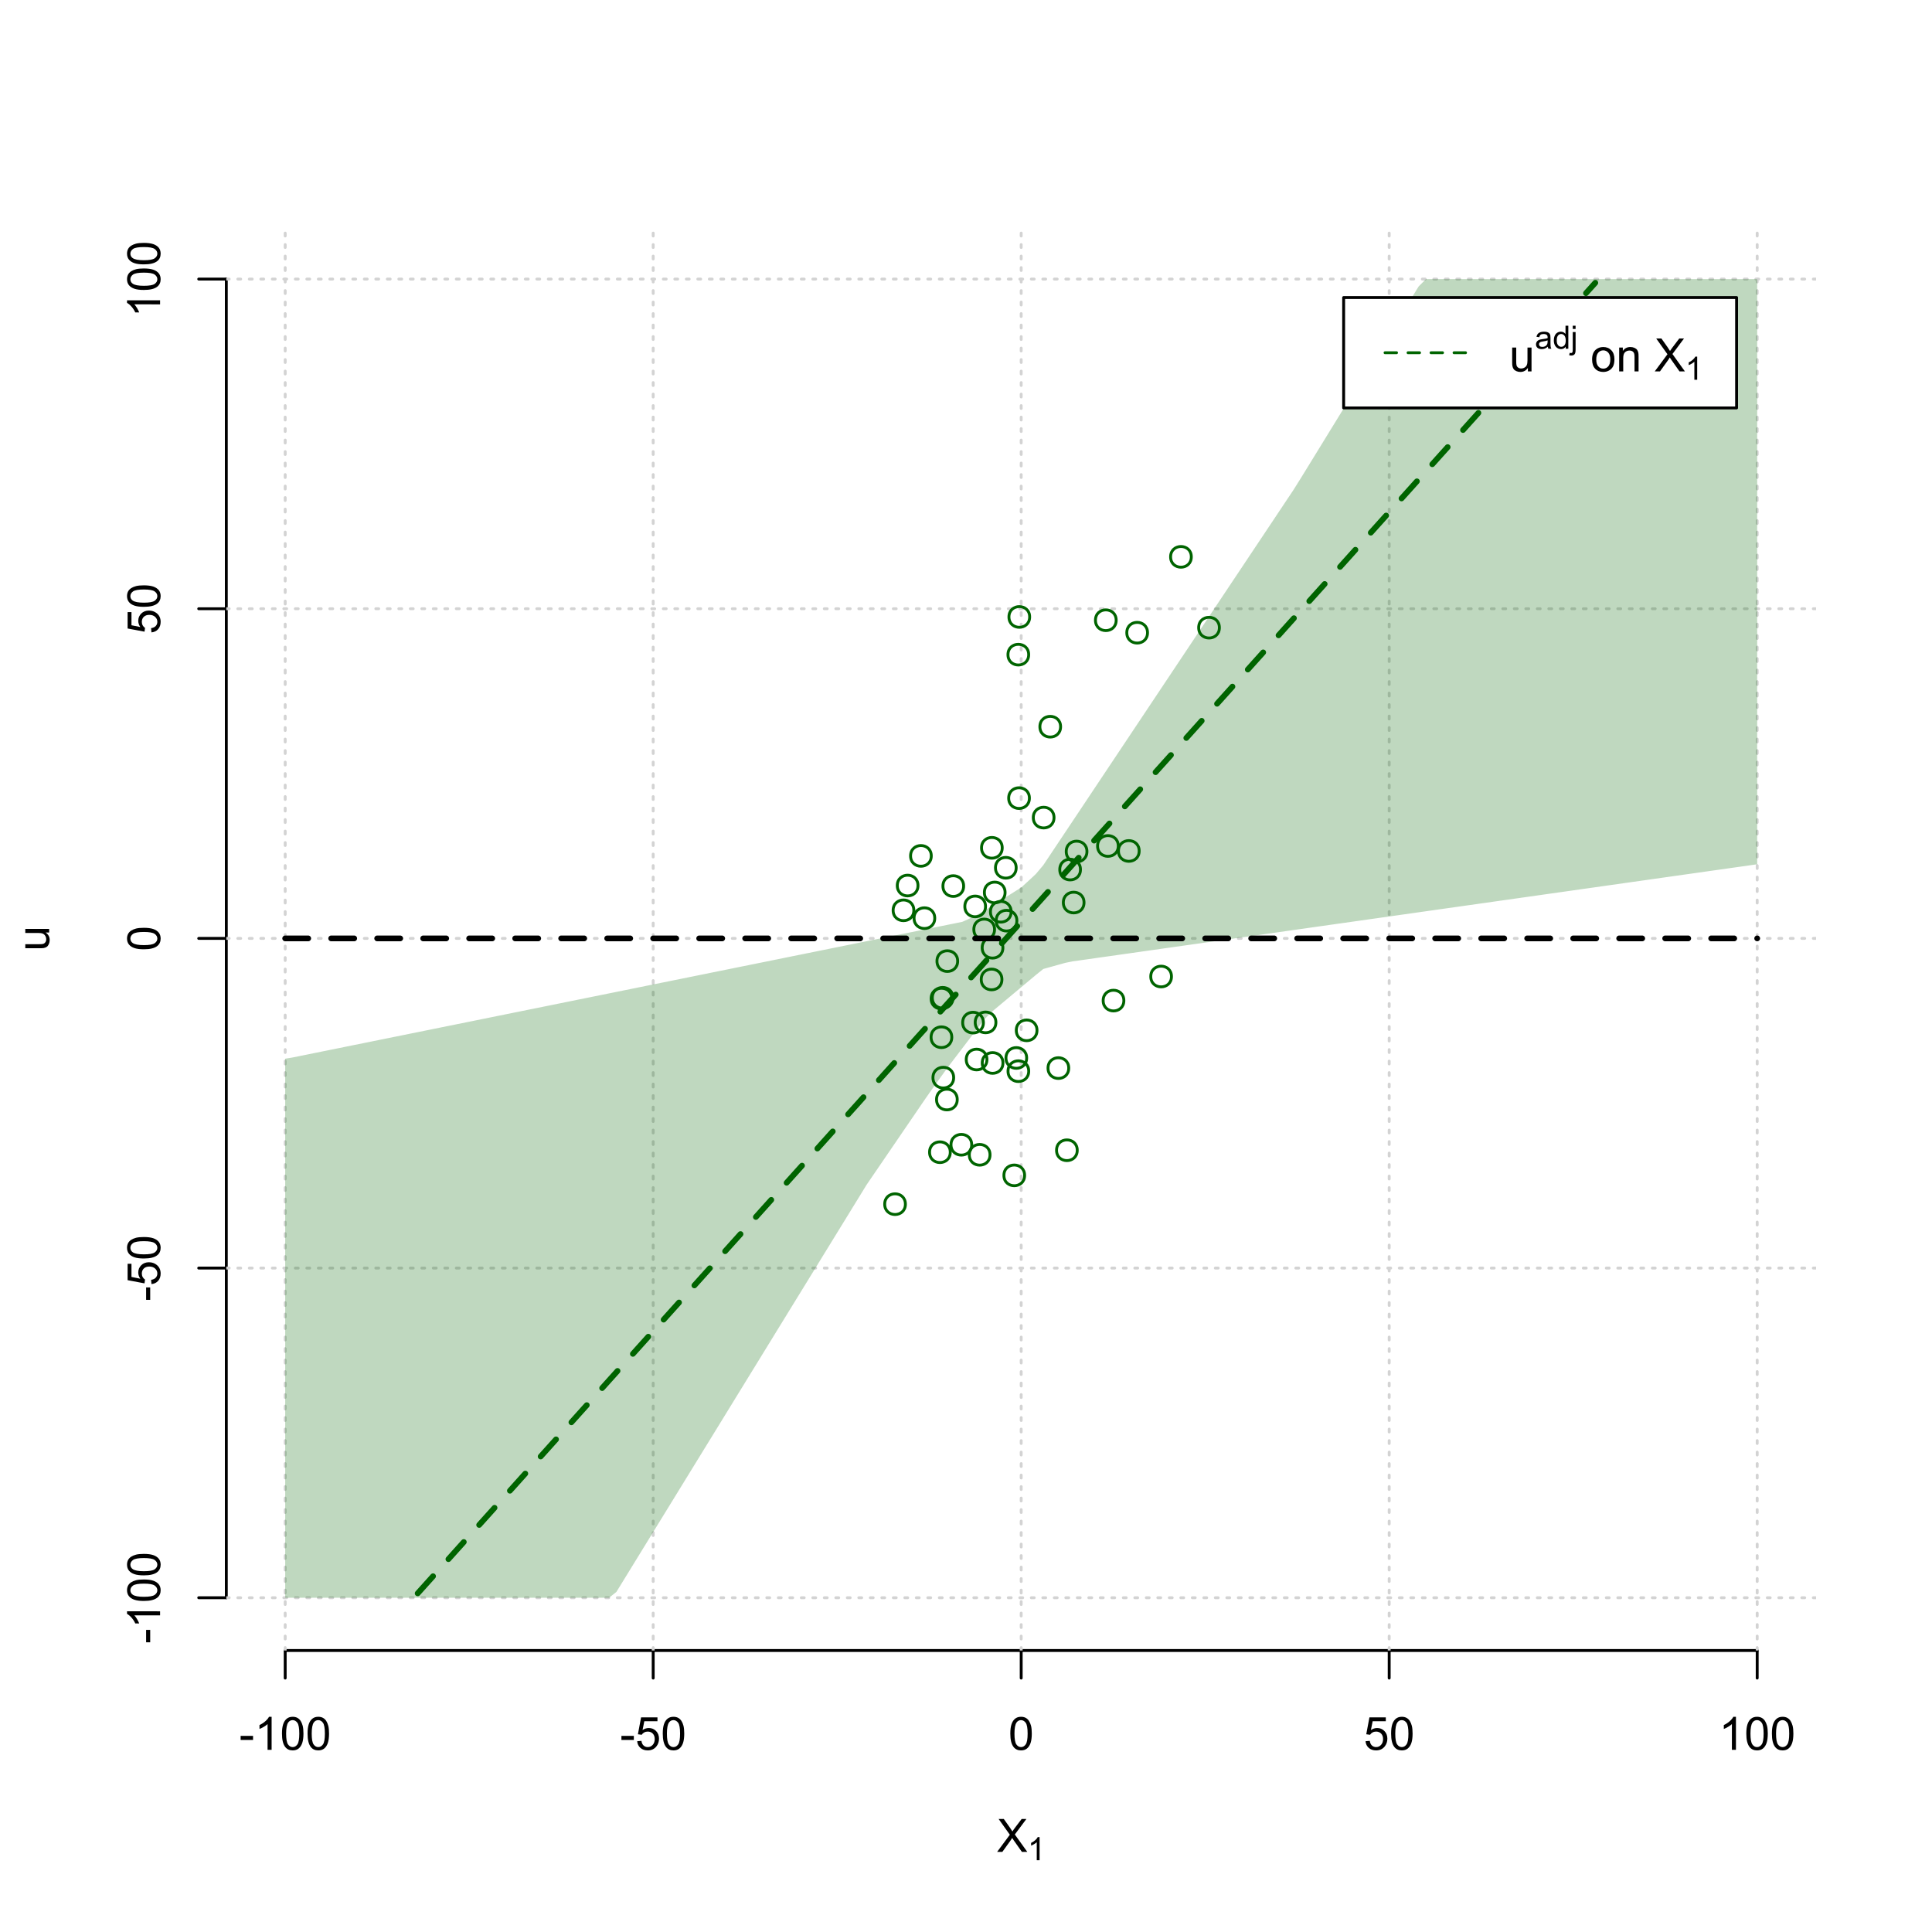 <?xml version="1.0" encoding="UTF-8"?>
<svg xmlns="http://www.w3.org/2000/svg" xmlns:xlink="http://www.w3.org/1999/xlink" width="504pt" height="504pt" viewBox="0 0 504 504" version="1.1">
<defs>
<g>
<symbol overflow="visible" id="glyph0-0">
<path style="stroke:none;" d="M 1.5 0 L 1.5 -7.5 L 7.5 -7.5 L 7.5 0 Z M 1.688 -0.188 L 7.312 -0.188 L 7.312 -7.312 L 1.688 -7.312 Z M 1.688 -0.188 "/>
</symbol>
<symbol overflow="visible" id="glyph0-1">
<path style="stroke:none;" d="M 0.055 0 L 3.375 -4.477 L 0.445 -8.59 L 1.797 -8.59 L 3.359 -6.387 C 3.68 -5.93 3.91 -5.578 4.047 -5.332 C 4.238 -5.645 4.465 -5.969 4.727 -6.312 L 6.457 -8.59 L 7.695 -8.59 L 4.676 -4.539 L 7.93 0 L 6.523 0 L 4.359 -3.062 C 4.238 -3.238 4.113 -3.43 3.984 -3.641 C 3.789 -3.324 3.652 -3.109 3.574 -2.992 L 1.418 0 Z M 0.055 0 "/>
</symbol>
<symbol overflow="visible" id="glyph0-2">
<path style="stroke:none;" d="M 0.383 -2.578 L 0.383 -3.641 L 3.621 -3.641 L 3.621 -2.578 Z M 0.383 -2.578 "/>
</symbol>
<symbol overflow="visible" id="glyph0-3">
<path style="stroke:none;" d="M 4.469 0 L 3.414 0 L 3.414 -6.719 C 3.16 -6.477 2.828 -6.234 2.414 -5.996 C 2 -5.75 1.629 -5.57 1.305 -5.449 L 1.305 -6.469 C 1.895 -6.742 2.41 -7.078 2.852 -7.477 C 3.293 -7.871 3.605 -8.254 3.789 -8.625 L 4.469 -8.625 Z M 4.469 0 "/>
</symbol>
<symbol overflow="visible" id="glyph0-4">
<path style="stroke:none;" d="M 0.5 -4.234 C 0.496 -5.246 0.602 -6.062 0.812 -6.688 C 1.02 -7.305 1.328 -7.785 1.742 -8.121 C 2.148 -8.457 2.668 -8.625 3.297 -8.625 C 3.758 -8.625 4.164 -8.531 4.512 -8.348 C 4.855 -8.16 5.141 -7.891 5.371 -7.543 C 5.594 -7.191 5.773 -6.766 5.906 -6.266 C 6.035 -5.762 6.098 -5.086 6.102 -4.234 C 6.098 -3.227 5.996 -2.414 5.789 -1.797 C 5.578 -1.176 5.266 -0.695 4.859 -0.359 C 4.445 -0.02 3.926 0.145 3.297 0.148 C 2.465 0.145 1.816 -0.148 1.348 -0.742 C 0.781 -1.457 0.496 -2.621 0.5 -4.234 Z M 1.582 -4.234 C 1.582 -2.824 1.746 -1.887 2.074 -1.418 C 2.402 -0.949 2.809 -0.715 3.297 -0.719 C 3.777 -0.715 4.184 -0.949 4.52 -1.422 C 4.848 -1.887 5.016 -2.824 5.016 -4.234 C 5.016 -5.648 4.848 -6.59 4.52 -7.055 C 4.184 -7.516 3.773 -7.746 3.289 -7.75 C 2.801 -7.746 2.414 -7.543 2.125 -7.137 C 1.762 -6.613 1.582 -5.645 1.582 -4.234 Z M 1.582 -4.234 "/>
</symbol>
<symbol overflow="visible" id="glyph0-5">
<path style="stroke:none;" d="M 0.5 -2.25 L 1.605 -2.344 C 1.684 -1.805 1.871 -1.398 2.176 -1.125 C 2.473 -0.852 2.836 -0.715 3.258 -0.719 C 3.766 -0.715 4.195 -0.906 4.547 -1.293 C 4.898 -1.672 5.074 -2.18 5.074 -2.82 C 5.074 -3.414 4.902 -3.891 4.566 -4.242 C 4.227 -4.59 3.785 -4.762 3.242 -4.766 C 2.898 -4.762 2.594 -4.684 2.32 -4.531 C 2.047 -4.375 1.832 -4.176 1.676 -3.93 L 0.688 -4.062 L 1.516 -8.473 L 5.789 -8.473 L 5.789 -7.465 L 2.359 -7.465 L 1.898 -5.156 C 2.414 -5.516 2.953 -5.695 3.523 -5.695 C 4.27 -5.695 4.902 -5.434 5.422 -4.914 C 5.934 -4.395 6.191 -3.727 6.195 -2.914 C 6.191 -2.133 5.965 -1.461 5.516 -0.898 C 4.961 -0.199 4.211 0.145 3.258 0.148 C 2.477 0.145 1.836 -0.07 1.344 -0.508 C 0.844 -0.941 0.562 -1.523 0.5 -2.25 Z M 0.5 -2.25 "/>
</symbol>
<symbol overflow="visible" id="glyph0-6">
<path style="stroke:none;" d="M 4.867 0 L 4.867 -0.914 C 4.379 -0.211 3.723 0.141 2.895 0.141 C 2.527 0.141 2.184 0.07 1.867 -0.07 C 1.547 -0.211 1.309 -0.387 1.156 -0.602 C 1 -0.812 0.895 -1.074 0.832 -1.383 C 0.785 -1.59 0.762 -1.918 0.766 -2.367 L 0.766 -6.223 L 1.82 -6.223 L 1.82 -2.773 C 1.816 -2.219 1.84 -1.848 1.887 -1.656 C 1.949 -1.379 2.09 -1.16 2.309 -1.004 C 2.523 -0.84 2.789 -0.762 3.105 -0.766 C 3.418 -0.762 3.715 -0.844 3.996 -1.008 C 4.273 -1.172 4.469 -1.391 4.586 -1.672 C 4.699 -1.949 4.758 -2.355 4.758 -2.891 L 4.758 -6.223 L 5.812 -6.223 L 5.812 0 Z M 4.867 0 "/>
</symbol>
<symbol overflow="visible" id="glyph0-7">
<path style="stroke:none;" d=""/>
</symbol>
<symbol overflow="visible" id="glyph0-8">
<path style="stroke:none;" d="M 0.398 -3.109 C 0.398 -4.262 0.719 -5.117 1.359 -5.672 C 1.895 -6.133 2.547 -6.363 3.316 -6.363 C 4.172 -6.363 4.871 -6.082 5.414 -5.52 C 5.953 -4.957 6.223 -4.184 6.227 -3.199 C 6.223 -2.398 6.102 -1.766 5.867 -1.309 C 5.625 -0.848 5.277 -0.492 4.82 -0.238 C 4.359 0.016 3.859 0.141 3.316 0.141 C 2.441 0.141 1.734 -0.137 1.203 -0.695 C 0.664 -1.254 0.398 -2.059 0.398 -3.109 Z M 1.484 -3.109 C 1.48 -2.309 1.656 -1.711 2.004 -1.32 C 2.348 -0.922 2.785 -0.727 3.316 -0.727 C 3.84 -0.727 4.273 -0.926 4.621 -1.324 C 4.969 -1.723 5.145 -2.328 5.145 -3.148 C 5.145 -3.914 4.969 -4.496 4.617 -4.895 C 4.266 -5.289 3.832 -5.488 3.316 -5.492 C 2.785 -5.488 2.348 -5.293 2.004 -4.898 C 1.656 -4.5 1.48 -3.902 1.484 -3.109 Z M 1.484 -3.109 "/>
</symbol>
<symbol overflow="visible" id="glyph0-9">
<path style="stroke:none;" d="M 0.789 0 L 0.789 -6.223 L 1.742 -6.223 L 1.742 -5.336 C 2.195 -6.02 2.855 -6.363 3.719 -6.363 C 4.09 -6.363 4.434 -6.293 4.754 -6.16 C 5.066 -6.023 5.305 -5.848 5.461 -5.633 C 5.617 -5.41 5.727 -5.152 5.789 -4.852 C 5.828 -4.656 5.848 -4.312 5.848 -3.828 L 5.848 0 L 4.793 0 L 4.793 -3.785 C 4.793 -4.215 4.75 -4.535 4.668 -4.75 C 4.586 -4.961 4.441 -5.129 4.234 -5.258 C 4.023 -5.383 3.777 -5.449 3.5 -5.449 C 3.047 -5.449 2.66 -5.305 2.332 -5.02 C 2.004 -4.734 1.84 -4.195 1.844 -3.398 L 1.844 0 Z M 0.789 0 "/>
</symbol>
<symbol overflow="visible" id="glyph1-0">
<path style="stroke:none;" d="M 1.051 0 L 1.051 -5.25 L 5.25 -5.25 L 5.25 0 Z M 1.18 -0.133 L 5.117 -0.133 L 5.117 -5.117 L 1.18 -5.117 Z M 1.18 -0.133 "/>
</symbol>
<symbol overflow="visible" id="glyph1-1">
<path style="stroke:none;" d="M 3.129 0 L 2.391 0 L 2.391 -4.703 C 2.211 -4.531 1.977 -4.363 1.691 -4.195 C 1.398 -4.023 1.141 -3.895 0.914 -3.812 L 0.914 -4.527 C 1.328 -4.719 1.688 -4.953 1.996 -5.234 C 2.305 -5.508 2.523 -5.777 2.652 -6.039 L 3.129 -6.039 Z M 3.129 0 "/>
</symbol>
<symbol overflow="visible" id="glyph1-2">
<path style="stroke:none;" d="M 3.395 -0.539 C 3.117 -0.305 2.855 -0.137 2.605 -0.043 C 2.352 0.051 2.082 0.094 1.793 0.098 C 1.312 0.094 0.941 -0.02 0.688 -0.25 C 0.43 -0.48 0.305 -0.781 0.305 -1.148 C 0.305 -1.359 0.352 -1.551 0.449 -1.73 C 0.543 -1.902 0.668 -2.047 0.828 -2.156 C 0.984 -2.262 1.164 -2.34 1.363 -2.398 C 1.504 -2.434 1.723 -2.473 2.02 -2.512 C 2.609 -2.578 3.047 -2.664 3.336 -2.766 C 3.336 -2.867 3.34 -2.93 3.34 -2.957 C 3.34 -3.258 3.27 -3.469 3.129 -3.594 C 2.941 -3.758 2.66 -3.844 2.289 -3.844 C 1.941 -3.844 1.684 -3.781 1.52 -3.66 C 1.348 -3.535 1.227 -3.32 1.152 -3.016 L 0.43 -3.113 C 0.492 -3.418 0.602 -3.668 0.754 -3.863 C 0.902 -4.051 1.121 -4.199 1.406 -4.301 C 1.688 -4.402 2.016 -4.453 2.395 -4.453 C 2.766 -4.453 3.066 -4.406 3.301 -4.32 C 3.527 -4.23 3.699 -4.121 3.812 -3.992 C 3.918 -3.855 3.996 -3.691 4.043 -3.492 C 4.066 -3.363 4.078 -3.133 4.082 -2.809 L 4.082 -1.824 C 4.078 -1.137 4.094 -0.703 4.129 -0.523 C 4.156 -0.336 4.219 -0.164 4.316 0 L 3.543 0 C 3.465 -0.152 3.414 -0.332 3.395 -0.539 Z M 3.336 -2.188 C 3.062 -2.074 2.66 -1.98 2.129 -1.906 C 1.82 -1.859 1.605 -1.812 1.484 -1.758 C 1.355 -1.703 1.258 -1.621 1.191 -1.52 C 1.121 -1.41 1.09 -1.293 1.09 -1.168 C 1.09 -0.969 1.164 -0.805 1.312 -0.676 C 1.461 -0.543 1.68 -0.48 1.969 -0.48 C 2.25 -0.48 2.5 -0.539 2.727 -0.664 C 2.945 -0.785 3.109 -0.957 3.215 -1.176 C 3.293 -1.34 3.332 -1.586 3.336 -1.914 Z M 3.336 -2.188 "/>
</symbol>
<symbol overflow="visible" id="glyph1-3">
<path style="stroke:none;" d="M 3.379 0 L 3.379 -0.551 C 3.102 -0.121 2.695 0.094 2.16 0.098 C 1.812 0.094 1.492 0 1.203 -0.188 C 0.906 -0.379 0.68 -0.645 0.523 -0.988 C 0.359 -1.328 0.281 -1.723 0.285 -2.172 C 0.281 -2.605 0.355 -3 0.504 -3.355 C 0.648 -3.707 0.863 -3.977 1.156 -4.168 C 1.441 -4.355 1.766 -4.453 2.129 -4.453 C 2.387 -4.453 2.621 -4.395 2.828 -4.285 C 3.031 -4.172 3.199 -4.031 3.332 -3.855 L 3.332 -6.012 L 4.066 -6.012 L 4.066 0 Z M 1.047 -2.172 C 1.043 -1.613 1.16 -1.195 1.398 -0.922 C 1.629 -0.641 1.906 -0.504 2.23 -0.508 C 2.551 -0.504 2.824 -0.637 3.051 -0.902 C 3.273 -1.168 3.387 -1.57 3.391 -2.113 C 3.387 -2.707 3.273 -3.145 3.047 -3.426 C 2.816 -3.703 2.531 -3.844 2.199 -3.844 C 1.867 -3.844 1.594 -3.707 1.375 -3.441 C 1.152 -3.168 1.043 -2.746 1.047 -2.172 Z M 1.047 -2.172 "/>
</symbol>
<symbol overflow="visible" id="glyph1-4">
<path style="stroke:none;" d="M 0.551 -5.156 L 0.551 -6.012 L 1.289 -6.012 L 1.289 -5.156 Z M -0.387 1.691 L -0.246 1.062 C -0.098 1.098 0.016 1.117 0.102 1.121 C 0.25 1.117 0.363 1.066 0.438 0.969 C 0.512 0.867 0.551 0.621 0.551 0.223 L 0.551 -4.355 L 1.289 -4.355 L 1.289 0.238 C 1.289 0.773 1.219 1.148 1.078 1.359 C 0.898 1.633 0.602 1.77 0.191 1.77 C -0.008 1.77 -0.199 1.742 -0.387 1.691 Z M -0.387 1.691 "/>
</symbol>
<symbol overflow="visible" id="glyph2-0">
<path style="stroke:none;" d="M 0 -1.5 L -7.5 -1.5 L -7.5 -7.5 L 0 -7.5 Z M -0.188 -1.688 L -0.188 -7.312 L -7.312 -7.312 L -7.312 -1.688 Z M -0.188 -1.688 "/>
</symbol>
<symbol overflow="visible" id="glyph2-1">
<path style="stroke:none;" d="M 0 -4.867 L -0.914 -4.867 C -0.211 -4.379 0.141 -3.723 0.141 -2.895 C 0.141 -2.527 0.07 -2.184 -0.07 -1.867 C -0.211 -1.547 -0.387 -1.309 -0.598 -1.156 C -0.809 -1 -1.07 -0.895 -1.383 -0.832 C -1.59 -0.789 -1.918 -0.766 -2.367 -0.77 L -6.223 -0.77 L -6.223 -1.824 L -2.773 -1.824 C -2.219 -1.82 -1.848 -1.844 -1.656 -1.887 C -1.379 -1.949 -1.16 -2.09 -1.004 -2.309 C -0.84 -2.523 -0.762 -2.789 -0.766 -3.105 C -0.762 -3.418 -0.844 -3.715 -1.008 -3.996 C -1.172 -4.273 -1.391 -4.469 -1.672 -4.586 C -1.945 -4.699 -2.352 -4.758 -2.887 -4.758 L -6.223 -4.758 L -6.223 -5.812 L 0 -5.812 Z M 0 -4.867 "/>
</symbol>
<symbol overflow="visible" id="glyph2-2">
<path style="stroke:none;" d="M -2.578 -0.383 L -3.641 -0.383 L -3.641 -3.621 L -2.578 -3.621 Z M -2.578 -0.383 "/>
</symbol>
<symbol overflow="visible" id="glyph2-3">
<path style="stroke:none;" d="M 0 -4.469 L 0 -3.414 L -6.719 -3.418 C -6.477 -3.16 -6.234 -2.828 -5.996 -2.418 C -5.75 -2.004 -5.57 -1.633 -5.449 -1.309 L -6.469 -1.309 C -6.742 -1.895 -7.078 -2.41 -7.477 -2.852 C -7.871 -3.293 -8.254 -3.605 -8.625 -3.793 L -8.625 -4.473 Z M 0 -4.469 "/>
</symbol>
<symbol overflow="visible" id="glyph2-4">
<path style="stroke:none;" d="M -4.234 -0.5 C -5.246 -0.496 -6.062 -0.602 -6.688 -0.812 C -7.305 -1.02 -7.785 -1.328 -8.121 -1.742 C -8.457 -2.152 -8.625 -2.672 -8.625 -3.301 C -8.625 -3.758 -8.531 -4.164 -8.348 -4.512 C -8.16 -4.859 -7.891 -5.145 -7.543 -5.371 C -7.191 -5.594 -6.766 -5.773 -6.266 -5.906 C -5.762 -6.035 -5.086 -6.098 -4.234 -6.102 C -3.223 -6.098 -2.41 -5.996 -1.793 -5.789 C -1.176 -5.578 -0.695 -5.266 -0.359 -4.859 C -0.02 -4.445 0.145 -3.926 0.148 -3.297 C 0.145 -2.465 -0.148 -1.816 -0.742 -1.348 C -1.457 -0.781 -2.621 -0.496 -4.234 -0.5 Z M -4.234 -1.582 C -2.824 -1.582 -1.887 -1.746 -1.418 -2.074 C -0.949 -2.402 -0.715 -2.809 -0.719 -3.297 C -0.715 -3.777 -0.949 -4.184 -1.422 -4.52 C -1.887 -4.848 -2.824 -5.016 -4.234 -5.016 C -5.648 -5.016 -6.59 -4.848 -7.055 -4.52 C -7.516 -4.188 -7.746 -3.777 -7.75 -3.289 C -7.746 -2.801 -7.543 -2.414 -7.137 -2.129 C -6.613 -1.762 -5.645 -1.582 -4.234 -1.582 Z M -4.234 -1.582 "/>
</symbol>
<symbol overflow="visible" id="glyph2-5">
<path style="stroke:none;" d="M -2.25 -0.5 L -2.344 -1.605 C -1.805 -1.684 -1.398 -1.871 -1.125 -2.176 C -0.852 -2.473 -0.715 -2.836 -0.719 -3.258 C -0.715 -3.766 -0.906 -4.195 -1.293 -4.547 C -1.672 -4.898 -2.18 -5.074 -2.816 -5.074 C -3.414 -5.074 -3.891 -4.902 -4.242 -4.566 C -4.59 -4.227 -4.762 -3.785 -4.766 -3.242 C -4.762 -2.898 -4.684 -2.594 -4.531 -2.32 C -4.375 -2.047 -4.176 -1.832 -3.93 -1.676 L -4.062 -0.688 L -8.473 -1.52 L -8.473 -5.789 L -7.465 -5.789 L -7.465 -2.363 L -5.156 -1.898 C -5.516 -2.414 -5.695 -2.953 -5.695 -3.523 C -5.695 -4.27 -5.434 -4.902 -4.914 -5.422 C -4.395 -5.934 -3.727 -6.191 -2.91 -6.195 C -2.133 -6.191 -1.461 -5.965 -0.895 -5.516 C -0.199 -4.961 0.145 -4.211 0.148 -3.258 C 0.145 -2.477 -0.07 -1.836 -0.508 -1.344 C -0.941 -0.848 -1.523 -0.566 -2.25 -0.5 Z M -2.25 -0.5 "/>
</symbol>
</g>
<clipPath id="clip1">
  <path d="M 74 59.039 L 75 59.039 L 75 430.559 L 74 430.559 Z M 74 59.039 "/>
</clipPath>
<clipPath id="clip2">
  <path d="M 170 59.039 L 171 59.039 L 171 430.559 L 170 430.559 Z M 170 59.039 "/>
</clipPath>
<clipPath id="clip3">
  <path d="M 266 59.039 L 267 59.039 L 267 430.559 L 266 430.559 Z M 266 59.039 "/>
</clipPath>
<clipPath id="clip4">
  <path d="M 362 59.039 L 363 59.039 L 363 430.559 L 362 430.559 Z M 362 59.039 "/>
</clipPath>
<clipPath id="clip5">
  <path d="M 458 59.039 L 459 59.039 L 459 430.559 L 458 430.559 Z M 458 59.039 "/>
</clipPath>
<clipPath id="clip6">
  <path d="M 59.039 416 L 473.758 416 L 473.758 418 L 59.039 418 Z M 59.039 416 "/>
</clipPath>
<clipPath id="clip7">
  <path d="M 59.039 330 L 473.758 330 L 473.758 332 L 59.039 332 Z M 59.039 330 "/>
</clipPath>
<clipPath id="clip8">
  <path d="M 59.039 244 L 473.758 244 L 473.758 246 L 59.039 246 Z M 59.039 244 "/>
</clipPath>
<clipPath id="clip9">
  <path d="M 59.039 158 L 473.758 158 L 473.758 160 L 59.039 160 Z M 59.039 158 "/>
</clipPath>
<clipPath id="clip10">
  <path d="M 59.039 72 L 473.758 72 L 473.758 74 L 59.039 74 Z M 59.039 72 "/>
</clipPath>
</defs>
<g id="surface4776">
<rect x="0" y="0" width="504" height="504" style="fill:rgb(100%,100%,100%);fill-opacity:1;stroke:none;"/>
<g style="fill:rgb(0%,0%,0%);fill-opacity:1;">
  <use xlink:href="#glyph0-1" x="260.062" y="483.102"/>
</g>
<g style="fill:rgb(0%,0%,0%);fill-opacity:1;">
  <use xlink:href="#glyph1-1" x="268.066" y="485.281"/>
</g>
<g style="fill:rgb(0%,0%,0%);fill-opacity:1;">
  <use xlink:href="#glyph2-1" x="12.82" y="248.137"/>
</g>
<path style="fill:none;stroke-width:0.75;stroke-linecap:round;stroke-linejoin:round;stroke:rgb(0%,0%,0%);stroke-opacity:1;stroke-miterlimit:10;" d="M 74.398 430.559 L 458.398 430.559 "/>
<path style="fill:none;stroke-width:0.75;stroke-linecap:round;stroke-linejoin:round;stroke:rgb(0%,0%,0%);stroke-opacity:1;stroke-miterlimit:10;" d="M 74.398 430.559 L 74.398 437.762 "/>
<path style="fill:none;stroke-width:0.75;stroke-linecap:round;stroke-linejoin:round;stroke:rgb(0%,0%,0%);stroke-opacity:1;stroke-miterlimit:10;" d="M 170.398 430.559 L 170.398 437.762 "/>
<path style="fill:none;stroke-width:0.75;stroke-linecap:round;stroke-linejoin:round;stroke:rgb(0%,0%,0%);stroke-opacity:1;stroke-miterlimit:10;" d="M 266.398 430.559 L 266.398 437.762 "/>
<path style="fill:none;stroke-width:0.75;stroke-linecap:round;stroke-linejoin:round;stroke:rgb(0%,0%,0%);stroke-opacity:1;stroke-miterlimit:10;" d="M 362.398 430.559 L 362.398 437.762 "/>
<path style="fill:none;stroke-width:0.75;stroke-linecap:round;stroke-linejoin:round;stroke:rgb(0%,0%,0%);stroke-opacity:1;stroke-miterlimit:10;" d="M 458.398 430.559 L 458.398 437.762 "/>
<g style="fill:rgb(0%,0%,0%);fill-opacity:1;">
  <use xlink:href="#glyph0-2" x="62.391" y="456.48"/>
  <use xlink:href="#glyph0-3" x="66.387" y="456.48"/>
  <use xlink:href="#glyph0-4" x="73.061" y="456.48"/>
  <use xlink:href="#glyph0-4" x="79.734" y="456.48"/>
</g>
<g style="fill:rgb(0%,0%,0%);fill-opacity:1;">
  <use xlink:href="#glyph0-2" x="161.727" y="456.48"/>
  <use xlink:href="#glyph0-5" x="165.723" y="456.48"/>
  <use xlink:href="#glyph0-4" x="172.396" y="456.48"/>
</g>
<g style="fill:rgb(0%,0%,0%);fill-opacity:1;">
  <use xlink:href="#glyph0-4" x="263.062" y="456.48"/>
</g>
<g style="fill:rgb(0%,0%,0%);fill-opacity:1;">
  <use xlink:href="#glyph0-5" x="355.727" y="456.48"/>
  <use xlink:href="#glyph0-4" x="362.4" y="456.48"/>
</g>
<g style="fill:rgb(0%,0%,0%);fill-opacity:1;">
  <use xlink:href="#glyph0-3" x="448.387" y="456.48"/>
  <use xlink:href="#glyph0-4" x="455.061" y="456.48"/>
  <use xlink:href="#glyph0-4" x="461.734" y="456.48"/>
</g>
<path style="fill:none;stroke-width:0.75;stroke-linecap:round;stroke-linejoin:round;stroke:rgb(0%,0%,0%);stroke-opacity:1;stroke-miterlimit:10;" d="M 59.039 416.801 L 59.039 72.801 "/>
<path style="fill:none;stroke-width:0.75;stroke-linecap:round;stroke-linejoin:round;stroke:rgb(0%,0%,0%);stroke-opacity:1;stroke-miterlimit:10;" d="M 59.039 416.801 L 51.84 416.801 "/>
<path style="fill:none;stroke-width:0.75;stroke-linecap:round;stroke-linejoin:round;stroke:rgb(0%,0%,0%);stroke-opacity:1;stroke-miterlimit:10;" d="M 59.039 330.801 L 51.84 330.801 "/>
<path style="fill:none;stroke-width:0.75;stroke-linecap:round;stroke-linejoin:round;stroke:rgb(0%,0%,0%);stroke-opacity:1;stroke-miterlimit:10;" d="M 59.039 244.801 L 51.84 244.801 "/>
<path style="fill:none;stroke-width:0.75;stroke-linecap:round;stroke-linejoin:round;stroke:rgb(0%,0%,0%);stroke-opacity:1;stroke-miterlimit:10;" d="M 59.039 158.801 L 51.84 158.801 "/>
<path style="fill:none;stroke-width:0.75;stroke-linecap:round;stroke-linejoin:round;stroke:rgb(0%,0%,0%);stroke-opacity:1;stroke-miterlimit:10;" d="M 59.039 72.801 L 51.84 72.801 "/>
<g style="fill:rgb(0%,0%,0%);fill-opacity:1;">
  <use xlink:href="#glyph2-2" x="41.762" y="428.809"/>
  <use xlink:href="#glyph2-3" x="41.762" y="424.812"/>
  <use xlink:href="#glyph2-4" x="41.762" y="418.139"/>
  <use xlink:href="#glyph2-4" x="41.762" y="411.465"/>
</g>
<g style="fill:rgb(0%,0%,0%);fill-opacity:1;">
  <use xlink:href="#glyph2-2" x="41.762" y="339.473"/>
  <use xlink:href="#glyph2-5" x="41.762" y="335.477"/>
  <use xlink:href="#glyph2-4" x="41.762" y="328.803"/>
</g>
<g style="fill:rgb(0%,0%,0%);fill-opacity:1;">
  <use xlink:href="#glyph2-4" x="41.762" y="248.137"/>
</g>
<g style="fill:rgb(0%,0%,0%);fill-opacity:1;">
  <use xlink:href="#glyph2-5" x="41.762" y="165.473"/>
  <use xlink:href="#glyph2-4" x="41.762" y="158.799"/>
</g>
<g style="fill:rgb(0%,0%,0%);fill-opacity:1;">
  <use xlink:href="#glyph2-3" x="41.762" y="82.812"/>
  <use xlink:href="#glyph2-4" x="41.762" y="76.139"/>
  <use xlink:href="#glyph2-4" x="41.762" y="69.465"/>
</g>
<g clip-path="url(#clip1)" clip-rule="nonzero">
<path style="fill:none;stroke-width:0.75;stroke-linecap:round;stroke-linejoin:round;stroke:rgb(82.745%,82.745%,82.745%);stroke-opacity:1;stroke-dasharray:0.75,2.25;stroke-miterlimit:10;" d="M 74.398 430.559 L 74.398 59.039 "/>
</g>
<g clip-path="url(#clip2)" clip-rule="nonzero">
<path style="fill:none;stroke-width:0.75;stroke-linecap:round;stroke-linejoin:round;stroke:rgb(82.745%,82.745%,82.745%);stroke-opacity:1;stroke-dasharray:0.75,2.25;stroke-miterlimit:10;" d="M 170.398 430.559 L 170.398 59.039 "/>
</g>
<g clip-path="url(#clip3)" clip-rule="nonzero">
<path style="fill:none;stroke-width:0.75;stroke-linecap:round;stroke-linejoin:round;stroke:rgb(82.745%,82.745%,82.745%);stroke-opacity:1;stroke-dasharray:0.75,2.25;stroke-miterlimit:10;" d="M 266.398 430.559 L 266.398 59.039 "/>
</g>
<g clip-path="url(#clip4)" clip-rule="nonzero">
<path style="fill:none;stroke-width:0.75;stroke-linecap:round;stroke-linejoin:round;stroke:rgb(82.745%,82.745%,82.745%);stroke-opacity:1;stroke-dasharray:0.75,2.25;stroke-miterlimit:10;" d="M 362.398 430.559 L 362.398 59.039 "/>
</g>
<g clip-path="url(#clip5)" clip-rule="nonzero">
<path style="fill:none;stroke-width:0.75;stroke-linecap:round;stroke-linejoin:round;stroke:rgb(82.745%,82.745%,82.745%);stroke-opacity:1;stroke-dasharray:0.75,2.25;stroke-miterlimit:10;" d="M 458.398 430.559 L 458.398 59.039 "/>
</g>
<g clip-path="url(#clip6)" clip-rule="nonzero">
<path style="fill:none;stroke-width:0.75;stroke-linecap:round;stroke-linejoin:round;stroke:rgb(82.745%,82.745%,82.745%);stroke-opacity:1;stroke-dasharray:0.75,2.25;stroke-miterlimit:10;" d="M 59.039 416.801 L 473.762 416.801 "/>
</g>
<g clip-path="url(#clip7)" clip-rule="nonzero">
<path style="fill:none;stroke-width:0.75;stroke-linecap:round;stroke-linejoin:round;stroke:rgb(82.745%,82.745%,82.745%);stroke-opacity:1;stroke-dasharray:0.75,2.25;stroke-miterlimit:10;" d="M 59.039 330.801 L 473.762 330.801 "/>
</g>
<g clip-path="url(#clip8)" clip-rule="nonzero">
<path style="fill:none;stroke-width:0.75;stroke-linecap:round;stroke-linejoin:round;stroke:rgb(82.745%,82.745%,82.745%);stroke-opacity:1;stroke-dasharray:0.75,2.25;stroke-miterlimit:10;" d="M 59.039 244.801 L 473.762 244.801 "/>
</g>
<g clip-path="url(#clip9)" clip-rule="nonzero">
<path style="fill:none;stroke-width:0.75;stroke-linecap:round;stroke-linejoin:round;stroke:rgb(82.745%,82.745%,82.745%);stroke-opacity:1;stroke-dasharray:0.75,2.25;stroke-miterlimit:10;" d="M 59.039 158.801 L 473.762 158.801 "/>
</g>
<g clip-path="url(#clip10)" clip-rule="nonzero">
<path style="fill:none;stroke-width:0.75;stroke-linecap:round;stroke-linejoin:round;stroke:rgb(82.745%,82.745%,82.745%);stroke-opacity:1;stroke-dasharray:0.75,2.25;stroke-miterlimit:10;" d="M 59.039 72.801 L 473.762 72.801 "/>
</g>
<path style=" stroke:none;fill-rule:nonzero;fill:rgb(0%,39.216%,0%);fill-opacity:0.251;" d="M 74.398 304.922 L 74.398 276.18 L 76.32 275.867 L 78.238 275.477 L 80.16 275.09 L 82.078 274.699 L 84 274.312 L 85.922 273.922 L 87.84 273.535 L 89.762 273.145 L 91.68 272.754 L 93.602 272.367 L 95.52 271.977 L 97.441 271.59 L 99.359 271.199 L 101.281 270.812 L 103.199 270.422 L 105.121 270.035 L 107.039 269.645 L 108.961 269.258 L 110.879 268.867 L 112.801 268.477 L 114.719 268.09 L 116.641 267.699 L 118.559 267.312 L 120.48 266.922 L 122.398 266.535 L 124.32 266.145 L 126.238 265.758 L 128.16 265.367 L 130.078 264.977 L 132 264.59 L 133.922 264.199 L 135.84 263.812 L 137.762 263.422 L 139.68 263.035 L 141.602 262.645 L 143.52 262.258 L 145.441 261.867 L 147.359 261.477 L 149.281 261.09 L 151.199 260.699 L 153.121 260.312 L 155.039 259.922 L 156.961 259.535 L 158.879 259.145 L 160.801 258.758 L 162.719 258.367 L 164.641 257.98 L 166.559 257.59 L 168.48 257.199 L 170.398 256.812 L 172.32 256.422 L 174.238 256.035 L 176.16 255.645 L 178.078 255.258 L 180 254.867 L 181.922 254.48 L 183.84 254.09 L 185.762 253.699 L 187.68 253.312 L 189.602 252.922 L 191.52 252.535 L 193.441 252.145 L 195.359 251.758 L 197.281 251.367 L 199.199 250.98 L 201.121 250.59 L 203.039 250.203 L 204.961 249.812 L 206.879 249.422 L 208.801 249.035 L 210.719 248.645 L 212.641 248.258 L 214.559 247.867 L 216.48 247.48 L 218.398 247.09 L 220.32 246.703 L 222.238 246.312 L 224.16 245.922 L 226.078 245.535 L 228 245.145 L 229.922 244.758 L 231.84 244.367 L 233.762 243.98 L 235.68 243.59 L 237.602 243.203 L 239.52 242.812 L 241.441 242.426 L 243.359 242.035 L 245.281 241.645 L 247.199 241.258 L 249.121 240.867 L 251.039 240.48 L 252.961 239.609 L 254.879 238.629 L 256.801 237.555 L 258.719 236.352 L 260.641 235.145 L 262.559 233.938 L 264.48 232.73 L 266.398 231.523 L 268.32 229.777 L 270.238 227.984 L 272.16 225.699 L 274.078 222.82 L 276 219.938 L 277.922 217.059 L 279.84 214.18 L 281.762 211.301 L 283.68 208.422 L 285.602 205.539 L 287.52 202.66 L 289.441 199.781 L 291.359 196.902 L 293.281 194.02 L 295.199 191.141 L 297.121 188.262 L 299.039 185.383 L 300.961 182.5 L 302.879 179.621 L 304.801 176.742 L 306.719 173.863 L 308.641 170.984 L 310.559 168.102 L 312.48 165.223 L 314.398 162.344 L 316.32 159.465 L 318.238 156.582 L 320.16 153.703 L 322.078 150.824 L 324 147.945 L 325.922 145.062 L 327.84 142.184 L 329.762 139.305 L 331.68 136.426 L 333.602 133.543 L 335.52 130.664 L 337.441 127.785 L 339.359 124.719 L 341.281 121.594 L 343.199 118.473 L 345.121 115.348 L 347.039 112.223 L 348.961 109.098 L 350.879 105.973 L 352.801 102.848 L 354.719 99.727 L 356.641 96.602 L 358.559 93.477 L 360.48 90.352 L 362.398 87.227 L 364.32 84.102 L 366.238 80.98 L 368.16 77.855 L 370.078 74.73 L 372 72.801 L 458.398 72.801 L 458.398 225.461 L 456.48 225.734 L 454.559 226.008 L 452.641 226.277 L 450.719 226.551 L 448.801 226.824 L 446.879 227.094 L 444.961 227.367 L 443.039 227.641 L 441.121 227.914 L 439.199 228.184 L 437.281 228.457 L 435.359 228.73 L 433.441 229 L 431.52 229.273 L 429.602 229.547 L 427.68 229.82 L 425.762 230.09 L 423.84 230.363 L 421.922 230.637 L 420 230.91 L 418.078 231.18 L 416.16 231.453 L 414.238 231.727 L 412.32 231.996 L 410.398 232.27 L 408.48 232.543 L 406.559 232.816 L 404.641 233.086 L 402.719 233.359 L 400.801 233.633 L 398.879 233.906 L 396.961 234.176 L 395.039 234.449 L 393.121 234.723 L 391.199 234.992 L 389.281 235.266 L 387.359 235.539 L 385.441 235.812 L 383.52 236.082 L 381.602 236.355 L 379.68 236.629 L 377.762 236.898 L 375.84 237.172 L 373.922 237.445 L 372 237.719 L 370.078 237.988 L 368.16 238.262 L 366.238 238.535 L 364.32 238.809 L 362.398 239.078 L 360.48 239.352 L 358.559 239.625 L 356.641 239.895 L 354.719 240.168 L 352.801 240.441 L 350.879 240.715 L 348.961 240.984 L 347.039 241.258 L 345.121 241.531 L 343.199 241.801 L 341.281 242.074 L 339.359 242.348 L 337.441 242.621 L 335.52 242.891 L 333.602 243.164 L 331.68 243.438 L 329.762 243.711 L 327.84 243.98 L 325.922 244.254 L 324 244.527 L 322.078 244.797 L 320.16 245.07 L 318.238 245.344 L 316.32 245.617 L 314.398 245.887 L 312.48 246.16 L 310.559 246.434 L 308.641 246.703 L 306.719 246.977 L 304.801 247.25 L 302.879 247.523 L 300.961 247.793 L 299.039 248.066 L 297.121 248.34 L 295.199 248.613 L 293.281 248.883 L 291.359 249.156 L 289.441 249.43 L 287.52 249.699 L 285.602 249.973 L 283.68 250.246 L 281.762 250.52 L 279.84 250.789 L 277.922 251.172 L 274.078 252.242 L 272.16 252.777 L 270.238 254.328 L 268.32 255.934 L 266.398 257.539 L 264.48 259.145 L 262.559 260.75 L 260.641 262.355 L 258.719 263.961 L 256.801 265.891 L 254.879 268.414 L 252.961 270.934 L 251.039 273.457 L 249.121 275.977 L 247.199 278.5 L 245.281 281.156 L 243.359 283.832 L 241.441 286.566 L 239.52 289.379 L 237.602 292.188 L 235.68 295 L 233.762 297.809 L 231.84 300.621 L 229.922 303.434 L 228 306.242 L 226.078 309.055 L 224.16 312.18 L 222.238 315.305 L 220.32 318.43 L 218.398 321.551 L 216.48 324.676 L 214.559 327.801 L 212.641 330.926 L 210.719 334.051 L 208.801 337.176 L 206.879 340.297 L 204.961 343.422 L 203.039 346.547 L 201.121 349.672 L 199.199 352.797 L 197.281 355.922 L 195.359 359.043 L 193.441 362.168 L 191.52 365.293 L 189.602 368.418 L 187.68 371.543 L 185.762 374.668 L 183.84 377.789 L 181.922 380.914 L 178.078 387.164 L 176.16 390.289 L 174.238 393.414 L 172.32 396.535 L 170.398 399.66 L 168.48 402.785 L 166.559 405.91 L 164.641 409.035 L 162.719 412.16 L 160.801 415.281 L 158.879 416.801 L 74.398 416.801 Z M 74.398 304.922 "/>
<path style="fill:none;stroke-width:0.75;stroke-linecap:round;stroke-linejoin:round;stroke:rgb(0%,39.216%,0%);stroke-opacity:1;stroke-miterlimit:10;" d="M 236.191 314.129 C 236.191 317.73 230.793 317.73 230.793 314.129 C 230.793 310.531 236.191 310.531 236.191 314.129 "/>
<path style="fill:none;stroke-width:0.75;stroke-linecap:round;stroke-linejoin:round;stroke:rgb(0%,39.216%,0%);stroke-opacity:1;stroke-miterlimit:10;" d="M 268.539 208.203 C 268.539 211.805 263.137 211.805 263.137 208.203 C 263.137 204.605 268.539 204.605 268.539 208.203 "/>
<path style="fill:none;stroke-width:0.75;stroke-linecap:round;stroke-linejoin:round;stroke:rgb(0%,39.216%,0%);stroke-opacity:1;stroke-miterlimit:10;" d="M 242.941 223.277 C 242.941 226.875 237.543 226.875 237.543 223.277 C 237.543 219.676 242.941 219.676 242.941 223.277 "/>
<path style="fill:none;stroke-width:0.75;stroke-linecap:round;stroke-linejoin:round;stroke:rgb(0%,39.216%,0%);stroke-opacity:1;stroke-miterlimit:10;" d="M 257.094 236.461 C 257.094 240.059 251.695 240.059 251.695 236.461 C 251.695 232.859 257.094 232.859 257.094 236.461 "/>
<path style="fill:none;stroke-width:0.75;stroke-linecap:round;stroke-linejoin:round;stroke:rgb(0%,39.216%,0%);stroke-opacity:1;stroke-miterlimit:10;" d="M 281.02 300.066 C 281.02 303.664 275.621 303.664 275.621 300.066 C 275.621 296.465 281.02 296.465 281.02 300.066 "/>
<path style="fill:none;stroke-width:0.75;stroke-linecap:round;stroke-linejoin:round;stroke:rgb(0%,39.216%,0%);stroke-opacity:1;stroke-miterlimit:10;" d="M 274.961 213.285 C 274.961 216.887 269.559 216.887 269.559 213.285 C 269.559 209.688 274.961 209.688 274.961 213.285 "/>
<path style="fill:none;stroke-width:0.75;stroke-linecap:round;stroke-linejoin:round;stroke:rgb(0%,39.216%,0%);stroke-opacity:1;stroke-miterlimit:10;" d="M 265.09 226.375 C 265.09 229.977 259.691 229.977 259.691 226.375 C 259.691 222.777 265.09 222.777 265.09 226.375 "/>
<path style="fill:none;stroke-width:0.75;stroke-linecap:round;stroke-linejoin:round;stroke:rgb(0%,39.216%,0%);stroke-opacity:1;stroke-miterlimit:10;" d="M 276.676 189.578 C 276.676 193.176 271.277 193.176 271.277 189.578 C 271.277 185.977 276.676 185.977 276.676 189.578 "/>
<path style="fill:none;stroke-width:0.75;stroke-linecap:round;stroke-linejoin:round;stroke:rgb(0%,39.216%,0%);stroke-opacity:1;stroke-miterlimit:10;" d="M 243.848 239.52 C 243.848 243.121 238.449 243.121 238.449 239.52 C 238.449 235.922 243.848 235.922 243.848 239.52 "/>
<path style="fill:none;stroke-width:0.75;stroke-linecap:round;stroke-linejoin:round;stroke:rgb(0%,39.216%,0%);stroke-opacity:1;stroke-miterlimit:10;" d="M 257.465 276.398 C 257.465 279.996 252.066 279.996 252.066 276.398 C 252.066 272.797 257.465 272.797 257.465 276.398 "/>
<path style="fill:none;stroke-width:0.75;stroke-linecap:round;stroke-linejoin:round;stroke:rgb(0%,39.216%,0%);stroke-opacity:1;stroke-miterlimit:10;" d="M 310.777 145.266 C 310.777 148.867 305.375 148.867 305.375 145.266 C 305.375 141.668 310.777 141.668 310.777 145.266 "/>
<path style="fill:none;stroke-width:0.75;stroke-linecap:round;stroke-linejoin:round;stroke:rgb(0%,39.216%,0%);stroke-opacity:1;stroke-miterlimit:10;" d="M 293.18 261.02 C 293.18 264.621 287.781 264.621 287.781 261.02 C 287.781 257.422 293.18 257.422 293.18 261.02 "/>
<path style="fill:none;stroke-width:0.75;stroke-linecap:round;stroke-linejoin:round;stroke:rgb(0%,39.216%,0%);stroke-opacity:1;stroke-miterlimit:10;" d="M 291.176 161.801 C 291.176 165.402 285.773 165.402 285.773 161.801 C 285.773 158.199 291.176 158.199 291.176 161.801 "/>
<path style="fill:none;stroke-width:0.75;stroke-linecap:round;stroke-linejoin:round;stroke:rgb(0%,39.216%,0%);stroke-opacity:1;stroke-miterlimit:10;" d="M 247.898 300.574 C 247.898 304.176 242.496 304.176 242.496 300.574 C 242.496 296.977 247.898 296.977 247.898 300.574 "/>
<path style="fill:none;stroke-width:0.75;stroke-linecap:round;stroke-linejoin:round;stroke:rgb(0%,39.216%,0%);stroke-opacity:1;stroke-miterlimit:10;" d="M 238.391 237.477 C 238.391 241.074 232.992 241.074 232.992 237.477 C 232.992 233.875 238.391 233.875 238.391 237.477 "/>
<path style="fill:none;stroke-width:0.75;stroke-linecap:round;stroke-linejoin:round;stroke:rgb(0%,39.216%,0%);stroke-opacity:1;stroke-miterlimit:10;" d="M 248.613 260.293 C 248.613 263.895 243.211 263.895 243.211 260.293 C 243.211 256.695 248.613 256.695 248.613 260.293 "/>
<path style="fill:none;stroke-width:0.75;stroke-linecap:round;stroke-linejoin:round;stroke:rgb(0%,39.216%,0%);stroke-opacity:1;stroke-miterlimit:10;" d="M 259.801 266.711 C 259.801 270.312 254.402 270.312 254.402 266.711 C 254.402 263.109 259.801 263.109 259.801 266.711 "/>
<path style="fill:none;stroke-width:0.75;stroke-linecap:round;stroke-linejoin:round;stroke:rgb(0%,39.216%,0%);stroke-opacity:1;stroke-miterlimit:10;" d="M 268.363 279.438 C 268.363 283.035 262.965 283.035 262.965 279.438 C 262.965 275.836 268.363 275.836 268.363 279.438 "/>
<path style="fill:none;stroke-width:0.75;stroke-linecap:round;stroke-linejoin:round;stroke:rgb(0%,39.216%,0%);stroke-opacity:1;stroke-miterlimit:10;" d="M 283.551 222.133 C 283.551 225.73 278.148 225.73 278.148 222.133 C 278.148 218.531 283.551 218.531 283.551 222.133 "/>
<path style="fill:none;stroke-width:0.75;stroke-linecap:round;stroke-linejoin:round;stroke:rgb(0%,39.216%,0%);stroke-opacity:1;stroke-miterlimit:10;" d="M 253.488 298.633 C 253.488 302.23 248.086 302.23 248.086 298.633 C 248.086 295.031 253.488 295.031 253.488 298.633 "/>
<path style="fill:none;stroke-width:0.75;stroke-linecap:round;stroke-linejoin:round;stroke:rgb(0%,39.216%,0%);stroke-opacity:1;stroke-miterlimit:10;" d="M 270.52 268.785 C 270.52 272.383 265.121 272.383 265.121 268.785 C 265.121 265.184 270.52 265.184 270.52 268.785 "/>
<path style="fill:none;stroke-width:0.75;stroke-linecap:round;stroke-linejoin:round;stroke:rgb(0%,39.216%,0%);stroke-opacity:1;stroke-miterlimit:10;" d="M 305.602 254.746 C 305.602 258.344 300.203 258.344 300.203 254.746 C 300.203 251.145 305.602 251.145 305.602 254.746 "/>
<path style="fill:none;stroke-width:0.75;stroke-linecap:round;stroke-linejoin:round;stroke:rgb(0%,39.216%,0%);stroke-opacity:1;stroke-miterlimit:10;" d="M 249.715 286.836 C 249.715 290.434 244.316 290.434 244.316 286.836 C 244.316 283.234 249.715 283.234 249.715 286.836 "/>
<path style="fill:none;stroke-width:0.75;stroke-linecap:round;stroke-linejoin:round;stroke:rgb(0%,39.216%,0%);stroke-opacity:1;stroke-miterlimit:10;" d="M 249.824 250.723 C 249.824 254.324 244.426 254.324 244.426 250.723 C 244.426 247.125 249.824 247.125 249.824 250.723 "/>
<path style="fill:none;stroke-width:0.75;stroke-linecap:round;stroke-linejoin:round;stroke:rgb(0%,39.216%,0%);stroke-opacity:1;stroke-miterlimit:10;" d="M 291.723 220.688 C 291.723 224.289 286.324 224.289 286.324 220.688 C 286.324 217.086 291.723 217.086 291.723 220.688 "/>
<path style="fill:none;stroke-width:0.75;stroke-linecap:round;stroke-linejoin:round;stroke:rgb(0%,39.216%,0%);stroke-opacity:1;stroke-miterlimit:10;" d="M 265.27 240.176 C 265.27 243.773 259.871 243.773 259.871 240.176 C 259.871 236.574 265.27 236.574 265.27 240.176 "/>
<path style="fill:none;stroke-width:0.75;stroke-linecap:round;stroke-linejoin:round;stroke:rgb(0%,39.216%,0%);stroke-opacity:1;stroke-miterlimit:10;" d="M 248.293 270.582 C 248.293 274.18 242.891 274.18 242.891 270.582 C 242.891 266.98 248.293 266.98 248.293 270.582 "/>
<path style="fill:none;stroke-width:0.75;stroke-linecap:round;stroke-linejoin:round;stroke:rgb(0%,39.216%,0%);stroke-opacity:1;stroke-miterlimit:10;" d="M 251.383 231.152 C 251.383 234.75 245.984 234.75 245.984 231.152 C 245.984 227.551 251.383 227.551 251.383 231.152 "/>
<path style="fill:none;stroke-width:0.75;stroke-linecap:round;stroke-linejoin:round;stroke:rgb(0%,39.216%,0%);stroke-opacity:1;stroke-miterlimit:10;" d="M 297.176 221.988 C 297.176 225.59 291.773 225.59 291.773 221.988 C 291.773 218.391 297.176 218.391 297.176 221.988 "/>
<path style="fill:none;stroke-width:0.75;stroke-linecap:round;stroke-linejoin:round;stroke:rgb(0%,39.216%,0%);stroke-opacity:1;stroke-miterlimit:10;" d="M 259.449 242.469 C 259.449 246.07 254.047 246.07 254.047 242.469 C 254.047 238.867 259.449 238.867 259.449 242.469 "/>
<path style="fill:none;stroke-width:0.75;stroke-linecap:round;stroke-linejoin:round;stroke:rgb(0%,39.216%,0%);stroke-opacity:1;stroke-miterlimit:10;" d="M 282.789 235.445 C 282.789 239.047 277.391 239.047 277.391 235.445 C 277.391 231.848 282.789 231.848 282.789 235.445 "/>
<path style="fill:none;stroke-width:0.75;stroke-linecap:round;stroke-linejoin:round;stroke:rgb(0%,39.216%,0%);stroke-opacity:1;stroke-miterlimit:10;" d="M 267.824 275.988 C 267.824 279.59 262.426 279.59 262.426 275.988 C 262.426 272.391 267.824 272.391 267.824 275.988 "/>
<path style="fill:none;stroke-width:0.75;stroke-linecap:round;stroke-linejoin:round;stroke:rgb(0%,39.216%,0%);stroke-opacity:1;stroke-miterlimit:10;" d="M 267.289 306.621 C 267.289 310.219 261.891 310.219 261.891 306.621 C 261.891 303.02 267.289 303.02 267.289 306.621 "/>
<path style="fill:none;stroke-width:0.75;stroke-linecap:round;stroke-linejoin:round;stroke:rgb(0%,39.216%,0%);stroke-opacity:1;stroke-miterlimit:10;" d="M 268.352 170.777 C 268.352 174.379 262.949 174.379 262.949 170.777 C 262.949 167.18 268.352 167.18 268.352 170.777 "/>
<path style="fill:none;stroke-width:0.75;stroke-linecap:round;stroke-linejoin:round;stroke:rgb(0%,39.216%,0%);stroke-opacity:1;stroke-miterlimit:10;" d="M 258.266 301.25 C 258.266 304.852 252.863 304.852 252.863 301.25 C 252.863 297.652 258.266 297.652 258.266 301.25 "/>
<path style="fill:none;stroke-width:0.75;stroke-linecap:round;stroke-linejoin:round;stroke:rgb(0%,39.216%,0%);stroke-opacity:1;stroke-miterlimit:10;" d="M 262.195 232.82 C 262.195 236.422 256.797 236.422 256.797 232.82 C 256.797 229.219 262.195 229.219 262.195 232.82 "/>
<path style="fill:none;stroke-width:0.75;stroke-linecap:round;stroke-linejoin:round;stroke:rgb(0%,39.216%,0%);stroke-opacity:1;stroke-miterlimit:10;" d="M 261.371 255.512 C 261.371 259.109 255.973 259.109 255.973 255.512 C 255.973 251.91 261.371 251.91 261.371 255.512 "/>
<path style="fill:none;stroke-width:0.75;stroke-linecap:round;stroke-linejoin:round;stroke:rgb(0%,39.216%,0%);stroke-opacity:1;stroke-miterlimit:10;" d="M 318.098 163.738 C 318.098 167.34 312.699 167.34 312.699 163.738 C 312.699 160.137 318.098 160.137 318.098 163.738 "/>
<path style="fill:none;stroke-width:0.75;stroke-linecap:round;stroke-linejoin:round;stroke:rgb(0%,39.216%,0%);stroke-opacity:1;stroke-miterlimit:10;" d="M 256.535 266.77 C 256.535 270.371 251.133 270.371 251.133 266.77 C 251.133 263.168 256.535 263.168 256.535 266.77 "/>
<path style="fill:none;stroke-width:0.75;stroke-linecap:round;stroke-linejoin:round;stroke:rgb(0%,39.216%,0%);stroke-opacity:1;stroke-miterlimit:10;" d="M 248.305 260.504 C 248.305 264.102 242.906 264.102 242.906 260.504 C 242.906 256.902 248.305 256.902 248.305 260.504 "/>
<path style="fill:none;stroke-width:0.75;stroke-linecap:round;stroke-linejoin:round;stroke:rgb(0%,39.216%,0%);stroke-opacity:1;stroke-miterlimit:10;" d="M 299.352 165.055 C 299.352 168.656 293.949 168.656 293.949 165.055 C 293.949 161.457 299.352 161.457 299.352 165.055 "/>
<path style="fill:none;stroke-width:0.75;stroke-linecap:round;stroke-linejoin:round;stroke:rgb(0%,39.216%,0%);stroke-opacity:1;stroke-miterlimit:10;" d="M 261.625 247.234 C 261.625 250.836 256.223 250.836 256.223 247.234 C 256.223 243.637 261.625 243.637 261.625 247.234 "/>
<path style="fill:none;stroke-width:0.75;stroke-linecap:round;stroke-linejoin:round;stroke:rgb(0%,39.216%,0%);stroke-opacity:1;stroke-miterlimit:10;" d="M 268.605 160.941 C 268.605 164.543 263.203 164.543 263.203 160.941 C 263.203 157.344 268.605 157.344 268.605 160.941 "/>
<path style="fill:none;stroke-width:0.75;stroke-linecap:round;stroke-linejoin:round;stroke:rgb(0%,39.216%,0%);stroke-opacity:1;stroke-miterlimit:10;" d="M 278.797 278.633 C 278.797 282.234 273.398 282.234 273.398 278.633 C 273.398 275.031 278.797 275.031 278.797 278.633 "/>
<path style="fill:none;stroke-width:0.75;stroke-linecap:round;stroke-linejoin:round;stroke:rgb(0%,39.216%,0%);stroke-opacity:1;stroke-miterlimit:10;" d="M 281.863 226.844 C 281.863 230.441 276.461 230.441 276.461 226.844 C 276.461 223.242 281.863 223.242 281.863 226.844 "/>
<path style="fill:none;stroke-width:0.75;stroke-linecap:round;stroke-linejoin:round;stroke:rgb(0%,39.216%,0%);stroke-opacity:1;stroke-miterlimit:10;" d="M 239.473 231.012 C 239.473 234.613 234.074 234.613 234.074 231.012 C 234.074 227.41 239.473 227.41 239.473 231.012 "/>
<path style="fill:none;stroke-width:0.75;stroke-linecap:round;stroke-linejoin:round;stroke:rgb(0%,39.216%,0%);stroke-opacity:1;stroke-miterlimit:10;" d="M 261.449 221.172 C 261.449 224.773 256.051 224.773 256.051 221.172 C 256.051 217.57 261.449 217.57 261.449 221.172 "/>
<path style="fill:none;stroke-width:0.75;stroke-linecap:round;stroke-linejoin:round;stroke:rgb(0%,39.216%,0%);stroke-opacity:1;stroke-miterlimit:10;" d="M 248.781 281.121 C 248.781 284.723 243.379 284.723 243.379 281.121 C 243.379 277.523 248.781 277.523 248.781 281.121 "/>
<path style="fill:none;stroke-width:0.75;stroke-linecap:round;stroke-linejoin:round;stroke:rgb(0%,39.216%,0%);stroke-opacity:1;stroke-miterlimit:10;" d="M 261.637 277.297 C 261.637 280.895 256.238 280.895 256.238 277.297 C 256.238 273.695 261.637 273.695 261.637 277.297 "/>
<path style="fill:none;stroke-width:0.75;stroke-linecap:round;stroke-linejoin:round;stroke:rgb(0%,39.216%,0%);stroke-opacity:1;stroke-miterlimit:10;" d="M 263.777 237.852 C 263.777 241.449 258.379 241.449 258.379 237.852 C 258.379 234.25 263.777 234.25 263.777 237.852 "/>
<path style="fill:none;stroke-width:1.5;stroke-linecap:round;stroke-linejoin:round;stroke:rgb(0%,0%,0%);stroke-opacity:1;stroke-dasharray:6,6;stroke-miterlimit:10;" d="M 74.398 244.801 L 458.398 244.801 "/>
<path style="fill:none;stroke-width:1.5;stroke-linecap:round;stroke-linejoin:round;stroke:rgb(0%,39.216%,0%);stroke-opacity:1;stroke-dasharray:6,6;stroke-miterlimit:10;" d="M 108.961 415.656 L 110.879 413.52 L 112.801 411.383 L 114.719 409.246 L 116.641 407.109 L 118.559 404.973 L 120.48 402.836 L 122.398 400.699 L 124.32 398.562 L 126.238 396.426 L 128.16 394.289 L 130.078 392.152 L 133.922 387.879 L 135.84 385.742 L 137.762 383.605 L 139.68 381.469 L 141.602 379.332 L 143.52 377.195 L 145.441 375.059 L 147.359 372.922 L 149.281 370.785 L 151.199 368.648 L 153.121 366.512 L 155.039 364.375 L 156.961 362.238 L 158.879 360.102 L 160.801 357.965 L 162.719 355.828 L 164.641 353.691 L 166.559 351.555 L 168.48 349.418 L 170.398 347.281 L 172.32 345.145 L 174.238 343.008 L 176.16 340.871 L 178.078 338.734 L 181.922 334.461 L 183.84 332.324 L 185.762 330.188 L 187.68 328.051 L 189.602 325.914 L 191.52 323.777 L 193.441 321.641 L 195.359 319.504 L 197.281 317.367 L 199.199 315.23 L 201.121 313.094 L 203.039 310.957 L 204.961 308.82 L 206.879 306.684 L 208.801 304.547 L 210.719 302.41 L 212.641 300.273 L 214.559 298.137 L 216.48 296 L 218.398 293.863 L 220.32 291.727 L 222.238 289.59 L 224.16 287.453 L 226.078 285.316 L 229.922 281.043 L 231.84 278.906 L 233.762 276.77 L 235.68 274.633 L 237.602 272.496 L 239.52 270.359 L 241.441 268.223 L 243.359 266.086 L 245.281 263.949 L 247.199 261.812 L 249.121 259.676 L 251.039 257.539 L 252.961 255.402 L 254.879 253.266 L 256.801 251.129 L 258.719 248.992 L 260.641 246.855 L 262.559 244.719 L 264.48 242.582 L 266.398 240.445 L 268.32 238.309 L 270.238 236.172 L 272.16 234.035 L 274.078 231.898 L 277.922 227.625 L 279.84 225.488 L 281.762 223.352 L 283.68 221.215 L 285.602 219.078 L 287.52 216.941 L 289.441 214.805 L 291.359 212.668 L 293.281 210.531 L 295.199 208.395 L 297.121 206.258 L 299.039 204.121 L 300.961 201.984 L 302.879 199.848 L 304.801 197.711 L 306.719 195.574 L 308.641 193.438 L 310.559 191.301 L 312.48 189.164 L 314.398 187.027 L 316.32 184.891 L 318.238 182.754 L 320.16 180.617 L 322.078 178.48 L 325.922 174.207 L 327.84 172.07 L 329.762 169.934 L 331.68 167.797 L 333.602 165.66 L 335.52 163.523 L 337.441 161.387 L 339.359 159.25 L 341.281 157.113 L 343.199 154.977 L 345.121 152.84 L 347.039 150.703 L 348.961 148.566 L 350.879 146.43 L 352.801 144.293 L 354.719 142.156 L 356.641 140.02 L 358.559 137.883 L 360.48 135.746 L 362.398 133.609 L 364.32 131.473 L 366.238 129.336 L 368.16 127.199 L 370.078 125.062 L 373.922 120.789 L 375.84 118.652 L 377.762 116.516 L 379.68 114.379 L 381.602 112.242 L 383.52 110.105 L 385.441 107.969 L 387.359 105.832 L 389.281 103.695 L 391.199 101.559 L 393.121 99.422 L 395.039 97.285 L 396.961 95.148 L 398.879 93.012 L 400.801 90.875 L 402.719 88.738 L 404.641 86.602 L 406.559 84.465 L 408.48 82.328 L 410.398 80.191 L 412.32 78.055 L 414.238 75.918 L 416.16 73.781 "/>
<path style="fill-rule:nonzero;fill:rgb(100%,100%,100%);fill-opacity:1;stroke-width:0.75;stroke-linecap:round;stroke-linejoin:round;stroke:rgb(0%,0%,0%);stroke-opacity:1;stroke-miterlimit:10;" d="M 350.516 77.617 L 453.023 77.617 L 453.023 106.418 L 350.516 106.418 Z M 350.516 77.617 "/>
<path style="fill:none;stroke-width:0.75;stroke-linecap:round;stroke-linejoin:round;stroke:rgb(0%,39.216%,0%);stroke-opacity:1;stroke-dasharray:3,3;stroke-miterlimit:10;" d="M 361.316 92.016 L 382.914 92.016 "/>
<g style="fill:rgb(0%,0%,0%);fill-opacity:1;">
  <use xlink:href="#glyph0-6" x="393.715" y="96.891"/>
</g>
<g style="fill:rgb(0%,0%,0%);fill-opacity:1;">
  <use xlink:href="#glyph1-2" x="400.391" y="90.977"/>
</g>
<g style="fill:rgb(0%,0%,0%);fill-opacity:1;">
  <use xlink:href="#glyph1-3" x="405.062" y="90.977"/>
</g>
<g style="fill:rgb(0%,0%,0%);fill-opacity:1;">
  <use xlink:href="#glyph1-4" x="409.734" y="90.977"/>
</g>
<g style="fill:rgb(0%,0%,0%);fill-opacity:1;">
  <use xlink:href="#glyph0-7" x="411.598" y="96.891"/>
  <use xlink:href="#glyph0-8" x="414.932" y="96.891"/>
  <use xlink:href="#glyph0-9" x="421.605" y="96.891"/>
  <use xlink:href="#glyph0-7" x="428.279" y="96.891"/>
</g>
<g style="fill:rgb(0%,0%,0%);fill-opacity:1;">
  <use xlink:href="#glyph0-1" x="431.613" y="96.891"/>
</g>
<g style="fill:rgb(0%,0%,0%);fill-opacity:1;">
  <use xlink:href="#glyph1-1" x="439.617" y="99.066"/>
</g>
<g style="fill:rgb(0%,0%,0%);fill-opacity:1;">
  <use xlink:href="#glyph0-7" x="444.289" y="96.891"/>
</g>
</g>
</svg>
